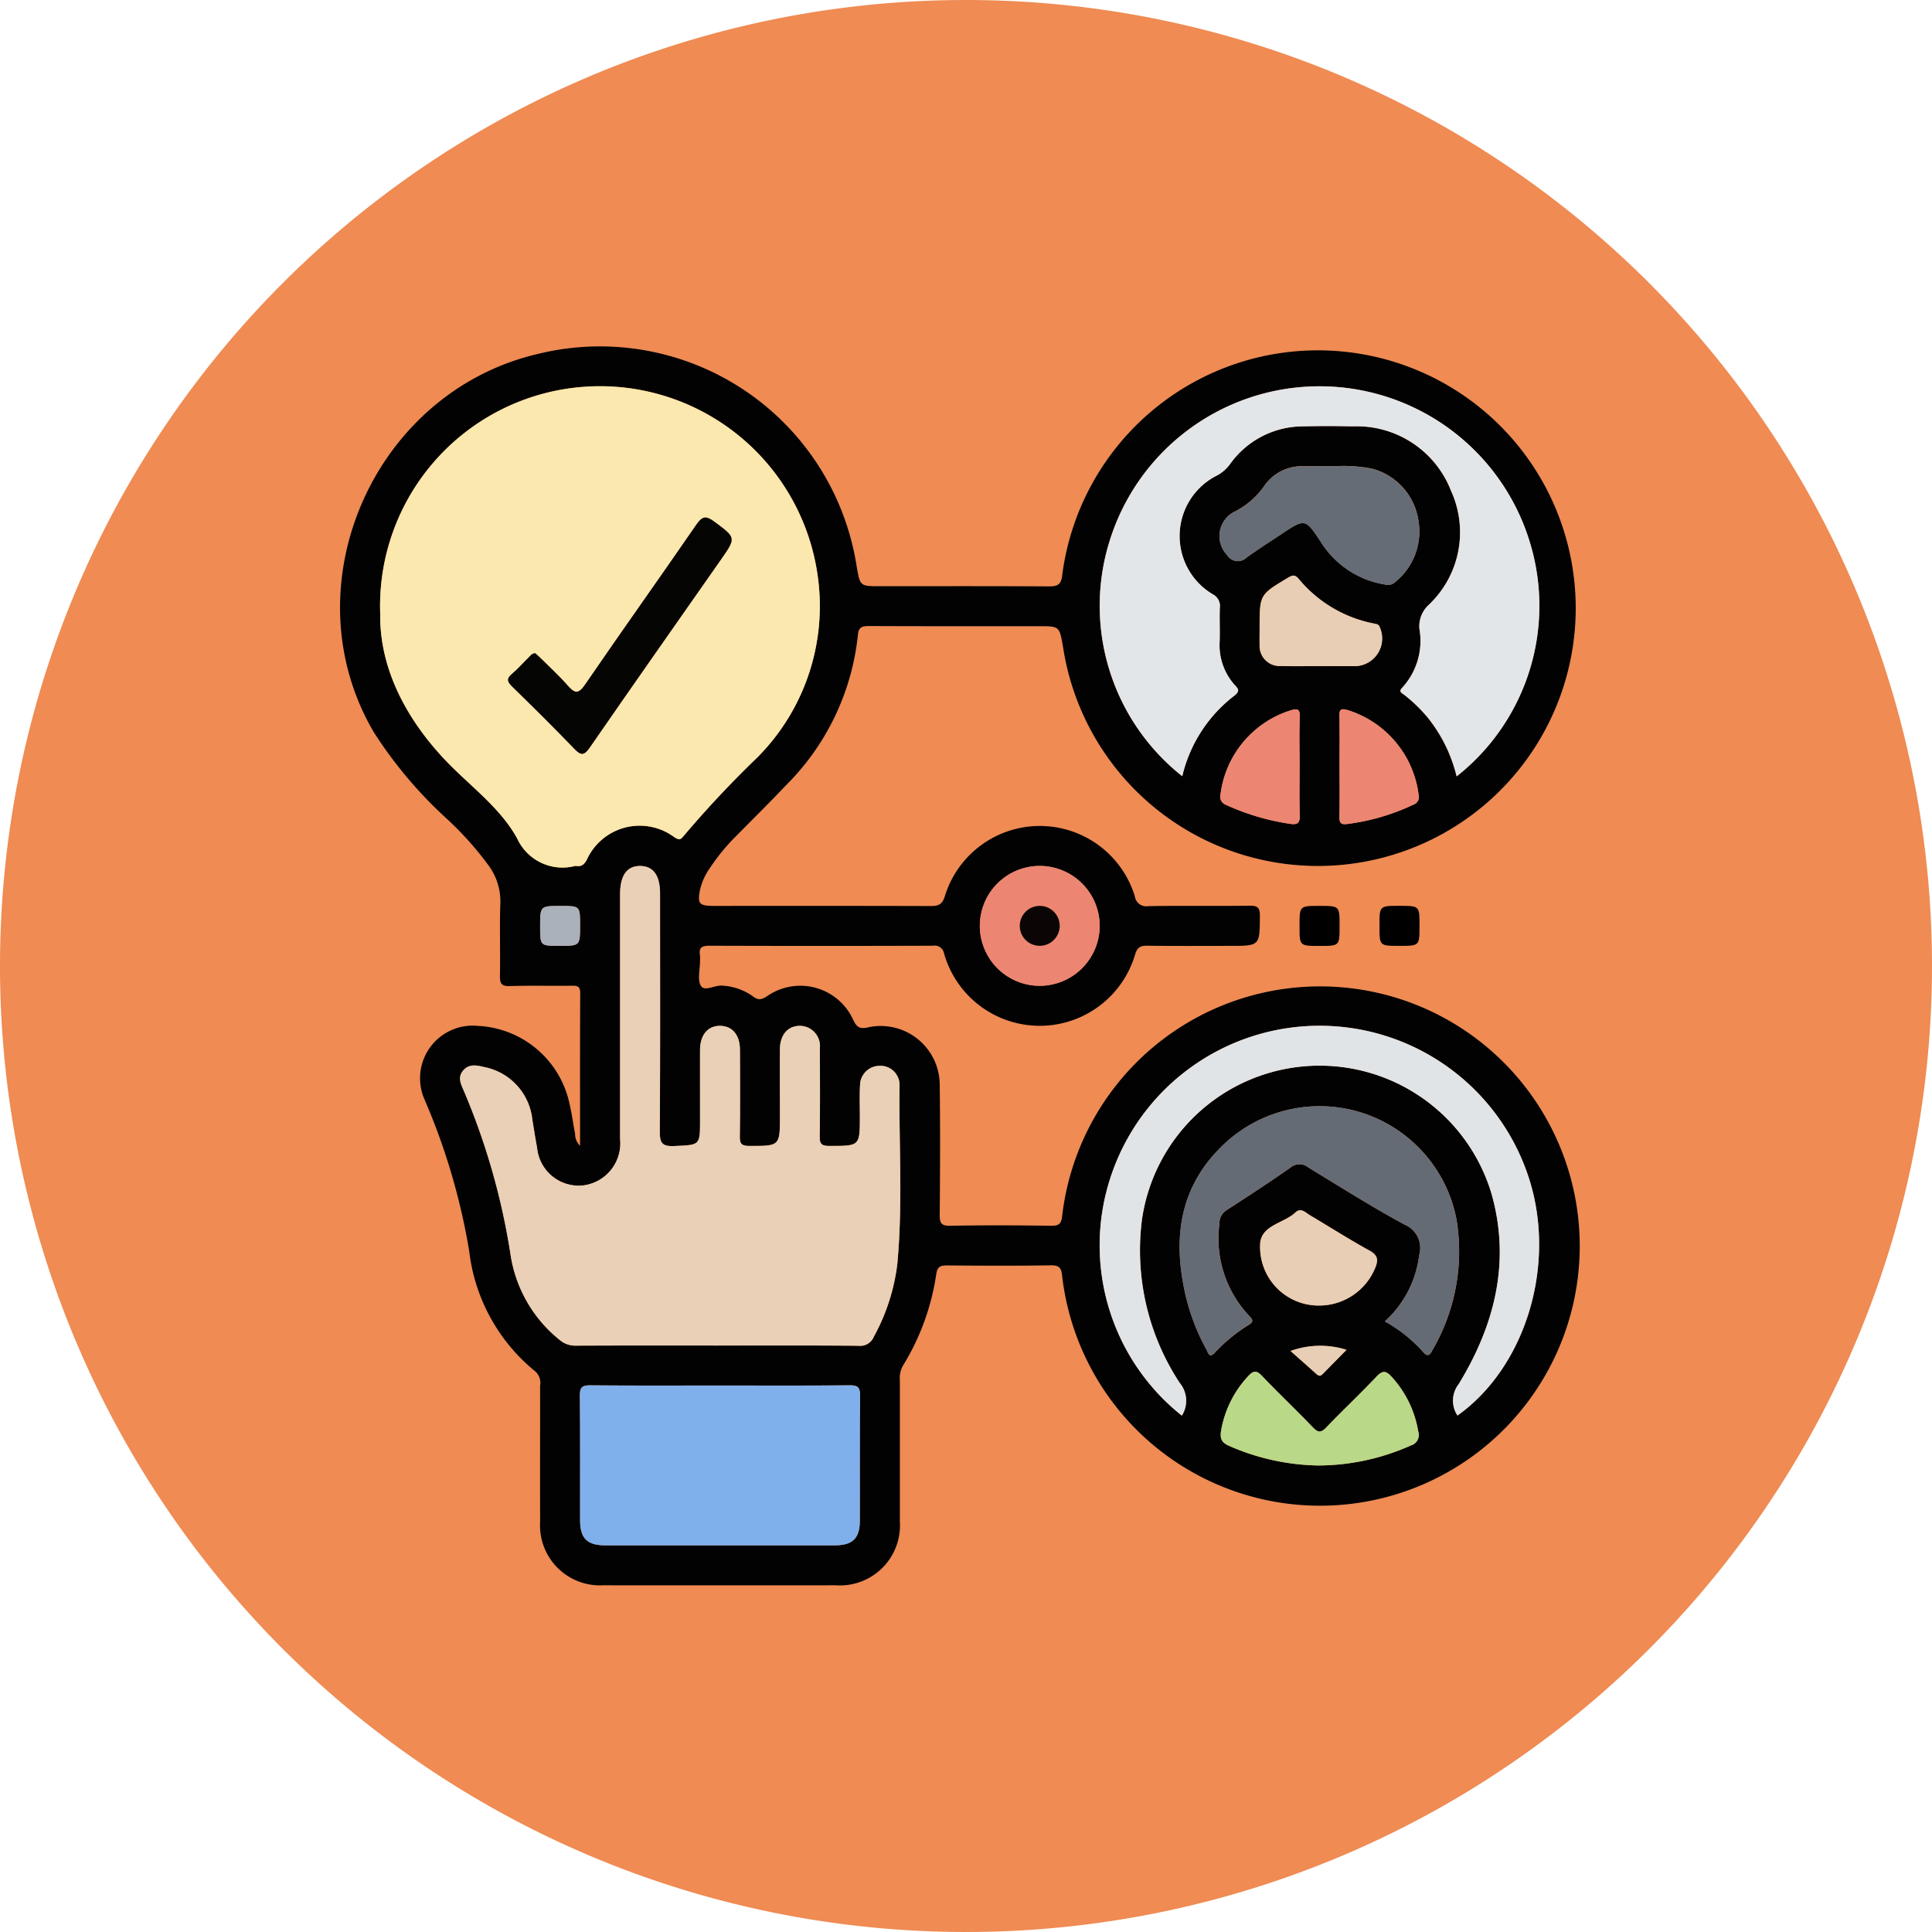 <svg xmlns="http://www.w3.org/2000/svg" width="125" height="125" viewBox="0 0 125 125">
  <g id="Grupo_1044030" data-name="Grupo 1044030" transform="translate(-1806 9621)">
    <path id="Trazado_626457" data-name="Trazado 626457" d="M62.5,0A62.5,62.5,0,1,1,0,62.5,62.5,62.5,0,0,1,62.5,0Z" transform="translate(1806 -9621)" fill="#ef8b53"/>
    <g id="Grupo_930281" data-name="Grupo 930281" transform="translate(-1090.163 -10372.662)">
      <path id="Trazado_611576" data-name="Trazado 611576" d="M2933.693,825.795c0-3.363-.007-6.618.009-9.873,0-.4-.132-.49-.505-.484-1.347.02-2.695-.022-4.04.023-.553.018-.657-.17-.647-.675.031-1.561-.03-3.125.027-4.685a3.938,3.938,0,0,0-.739-2.412,21.072,21.072,0,0,0-2.8-3.12,27.925,27.925,0,0,1-4.659-5.55c-5.51-9.4-.034-21.982,10.647-24.463a16.806,16.806,0,0,1,20.6,13.734c.221,1.3.221,1.3,1.507,1.3,3.637,0,7.273-.012,10.909.012.578,0,.828-.1.89-.753a16.68,16.68,0,1,1,.047,4.654c-.23-1.326-.23-1.326-1.563-1.326-3.663,0-7.327.008-10.99-.01-.452,0-.675.073-.718.582a16.066,16.066,0,0,1-4.694,9.763c-1,1.06-2.036,2.077-3.056,3.114a13.541,13.541,0,0,0-1.851,2.235,4.049,4.049,0,0,0-.6,1.313c-.2.968-.076,1.1.9,1.1,4.66,0,9.32-.007,13.98.009.509,0,.775-.069.951-.647a6.427,6.427,0,0,1,12.287.011.746.746,0,0,0,.874.642c2.181-.037,4.364,0,6.545-.027.511-.006.676.106.673.65-.013,1.948.01,1.948-1.949,1.948-1.778,0-3.556.014-5.333-.01-.434-.006-.639.088-.784.543a6.433,6.433,0,0,1-12.365-.034.618.618,0,0,0-.723-.508q-7.233.024-14.465,0c-.507,0-.688.132-.606.625a2.645,2.645,0,0,1,0,.4c0,.538-.179,1.2.066,1.581s.9-.081,1.391-.022a3.744,3.744,0,0,1,1.952.679c.378.3.6.22.959-.017a3.759,3.759,0,0,1,5.536,1.528c.238.5.42.64,1,.5a3.82,3.82,0,0,1,4.607,3.721c.035,2.8.024,5.6,0,8.4-.005.537.087.734.683.723,2.181-.04,4.363-.031,6.545,0,.483.006.634-.132.691-.613a16.8,16.8,0,1,1,0,3.85c-.051-.483-.163-.686-.714-.677-2.235.037-4.471.024-6.707.007-.427,0-.644.042-.722.562a15.606,15.606,0,0,1-2.166,5.938,1.641,1.641,0,0,0-.189.927q0,4.565,0,9.13a3.887,3.887,0,0,1-4.149,4.137q-7.515.007-15.031,0a3.879,3.879,0,0,1-4.095-4.107c-.007-2.936,0-5.872,0-8.807a1,1,0,0,0-.316-.927,11.8,11.8,0,0,1-4.274-7.791,42.025,42.025,0,0,0-2.885-9.789,3.406,3.406,0,0,1,3.459-4.771,6.377,6.377,0,0,1,5.786,4.52c.234.8.333,1.631.491,2.448A1.077,1.077,0,0,0,2933.693,825.795Zm-12.93-34.417c-.047,3.316,1.484,6.53,4.075,9.32,1.61,1.734,3.655,3.147,4.788,5.217a3.223,3.223,0,0,0,3.743,1.772.294.294,0,0,1,.081,0c.335.053.508-.09.677-.4a3.756,3.756,0,0,1,5.669-1.458c.247.15.373.211.572-.054a68.272,68.272,0,0,1,4.8-5.117A13.87,13.87,0,0,0,2949.078,789a14.224,14.224,0,0,0-28.315,2.377Zm21.74,47.34c3.07,0,6.14-.013,9.21.014a.944.944,0,0,0,.99-.591,12.978,12.978,0,0,0,1.512-4.65c.371-3.867.1-7.748.151-11.623a1.239,1.239,0,0,0-1.315-1.246,1.27,1.27,0,0,0-1.24,1.244c-.036.671-.012,1.346-.012,2.019,0,1.942,0,1.921-1.984,1.918-.512,0-.623-.147-.615-.633.028-1.885.019-3.77.008-5.655a1.313,1.313,0,0,0-1.256-1.48c-.786-.021-1.315.561-1.322,1.494-.011,1.427,0,2.854,0,4.281,0,2.02,0,2-1.991,1.993-.524,0-.614-.167-.607-.64.026-1.858.015-3.716.008-5.574,0-.961-.483-1.537-1.264-1.554-.809-.017-1.313.579-1.317,1.582-.007,1.508,0,3.016,0,4.524,0,1.648,0,1.594-1.673,1.67-.822.038-.937-.239-.932-.978.034-5.116.018-10.233.017-15.349,0-1.175-.429-1.778-1.27-1.793-.866-.016-1.313.606-1.315,1.829q0,.485,0,.969,0,7.432,0,14.864a2.746,2.746,0,0,1-2.417,3.009,2.71,2.71,0,0,1-2.956-2.46c-.116-.607-.205-1.219-.309-1.829a3.871,3.871,0,0,0-3.047-3.36c-.5-.113-1.025-.263-1.426.213-.386.459-.12.918.067,1.36a44.381,44.381,0,0,1,3.009,10.592,8.751,8.751,0,0,0,3.161,5.468,1.558,1.558,0,0,0,1.093.378C2936.469,838.711,2939.486,838.717,2942.5,838.717Zm30.151-36.836a9.234,9.234,0,0,1,3.4-5.236c.269-.239.281-.355.035-.616a3.859,3.859,0,0,1-1.018-2.886c.022-.727-.016-1.455.012-2.181a.838.838,0,0,0-.445-.842,4.385,4.385,0,0,1,.3-7.717,2.545,2.545,0,0,0,.822-.74,5.806,5.806,0,0,1,4.7-2.417c1.077-.028,2.155-.025,3.232,0a6.538,6.538,0,0,1,6.346,4.164,6.453,6.453,0,0,1-1.43,7.375,1.887,1.887,0,0,0-.615,1.549,4.483,4.483,0,0,1-1.107,3.817c-.276.268,0,.366.15.482a9.93,9.93,0,0,1,1.5,1.459,9.7,9.7,0,0,1,1.866,3.8,14.048,14.048,0,0,0,4.751-15.1,14.22,14.22,0,0,0-27.218-.081A14.05,14.05,0,0,0,2972.654,801.882Zm-29.907,39.423c-2.8,0-5.6.014-8.4-.013-.531,0-.67.142-.665.667.027,2.692.009,5.384.014,8.075,0,1.155.458,1.609,1.617,1.61q7.431.006,14.861,0c1.16,0,1.617-.455,1.62-1.608.006-2.692-.012-5.384.014-8.075.005-.522-.128-.675-.662-.67C2948.347,841.32,2945.546,841.305,2942.747,841.305Zm29.882,1.948a1.806,1.806,0,0,0-.138-2.115,15.608,15.608,0,0,1-2.448-10.54,11.61,11.61,0,0,1,22.637-1.648c1.227,4.4.176,8.467-2.136,12.258a1.744,1.744,0,0,0-.082,2.038c4.422-3.146,6.413-9.751,4.633-15.322a14.231,14.231,0,0,0-27.133.079A14.073,14.073,0,0,0,2972.628,843.253Zm13.13-6.1a9.5,9.5,0,0,1,2.477,1.977c.322.384.465.165.624-.143a12.681,12.681,0,0,0,1.544-8.4,9.017,9.017,0,0,0-15.4-4.547c-2.351,2.415-2.887,5.374-2.3,8.6a13.789,13.789,0,0,0,1.507,4.32c.108.193.18.62.545.229a10.527,10.527,0,0,1,2.242-1.833c.26-.158.229-.319.035-.508a7.292,7.292,0,0,1-1.973-6,1.007,1.007,0,0,1,.5-.913c1.378-.891,2.753-1.79,4.1-2.732a.9.9,0,0,1,1.153-.007c2.067,1.261,4.116,2.557,6.244,3.708a1.632,1.632,0,0,1,.935,1.943c-.016.106-.033.212-.049.318A6.9,6.9,0,0,1,2985.759,837.157Zm-3.318-55.327c-.739,0-1.332-.014-1.923,0a2.949,2.949,0,0,0-2.521,1.218,5.145,5.145,0,0,1-2.015,1.748,1.77,1.77,0,0,0-.429,2.776.81.81,0,0,0,1.251.177c.738-.539,1.514-1.026,2.275-1.534,1.513-1.01,1.527-1.02,2.53.494a6.015,6.015,0,0,0,4.168,2.772.679.679,0,0,0,.656-.16,4.2,4.2,0,0,0,1.492-4.046,4.088,4.088,0,0,0-2.983-3.287A9.565,9.565,0,0,0,2982.441,781.83Zm-.944,64.65a14.759,14.759,0,0,0,5.944-1.292.708.708,0,0,0,.478-.924,6.862,6.862,0,0,0-1.7-3.5c-.356-.4-.589-.47-1-.03-1.049,1.118-2.173,2.166-3.234,3.274-.343.357-.531.373-.883.005-1.078-1.129-2.218-2.2-3.292-3.331-.363-.383-.571-.327-.887.018a6.84,6.84,0,0,0-1.746,3.479c-.1.542-.005.813.53,1.043A14.917,14.917,0,0,0,2981.5,846.479Zm-14.183-34.9a3.878,3.878,0,1,0-3.85,3.867A3.9,3.9,0,0,0,2967.313,811.576Zm14.218-16.819c.78,0,1.561.008,2.341,0a1.791,1.791,0,0,0,1.53-2.569c-.074-.149-.2-.154-.326-.181a8.4,8.4,0,0,1-4.9-2.9c-.214-.255-.362-.26-.655-.086-1.86,1.109-1.866,1.1-1.866,3.227,0,.377-.012.754,0,1.13a1.289,1.289,0,0,0,1.365,1.368C2979.862,794.774,2980.7,794.756,2981.531,794.758Zm-.011,41.373a3.918,3.918,0,0,0,3.6-2.4c.22-.516.223-.844-.354-1.16-1.316-.721-2.583-1.531-3.875-2.3-.28-.166-.552-.5-.922-.159-.734.686-2.125.8-2.268,1.932A3.789,3.789,0,0,0,2981.521,836.131Zm-1.275-34.9c0-1.049-.03-2.1.012-3.146.023-.575-.153-.6-.639-.446a6.551,6.551,0,0,0-4.487,5.4.566.566,0,0,0,.356.7,15.3,15.3,0,0,0,4.155,1.229c.542.079.627-.116.613-.592C2980.225,803.326,2980.246,802.276,2980.246,801.227Zm2.587-.023c0,1.1.015,2.206-.008,3.309-.008.4.1.508.5.459a14.132,14.132,0,0,0,4.309-1.265.5.5,0,0,0,.32-.563,6.6,6.6,0,0,0-4.631-5.552c-.42-.109-.51-.02-.5.384C2982.845,799.052,2982.833,800.128,2982.833,801.2Zm-50.471,11.654c1.331,0,1.331,0,1.331-1.333,0-1.251,0-1.251-1.253-1.251-1.331,0-1.331,0-1.331,1.333C2931.108,812.858,2931.108,812.858,2932.362,812.858Zm47.3,26.213c.629.559,1.144,1.01,1.651,1.469.136.123.258.191.409.038l1.557-1.583A5.638,5.638,0,0,0,2979.664,839.071Z" transform="translate(0 0)" fill="#020202"/>
      <path id="Trazado_611577" data-name="Trazado 611577" d="M3111.189,885.836c1.291,0,1.291,0,1.291,1.3s0,1.29-1.3,1.29-1.29,0-1.29-1.3S3109.894,885.836,3111.189,885.836Z" transform="translate(-129.647 -75.563)"/>
      <path id="Trazado_611578" data-name="Trazado 611578" d="M3128.453,887.132c0,1.29,0,1.29-1.3,1.29s-1.291,0-1.291-1.3,0-1.29,1.3-1.29S3128.453,885.836,3128.453,887.132Z" transform="translate(-140.448 -75.563)"/>
      <path id="Trazado_611579" data-name="Trazado 611579" d="M2926.19,796.73a14.224,14.224,0,0,1,28.315-2.377,13.872,13.872,0,0,1-3.908,11.661,68.233,68.233,0,0,0-4.8,5.117c-.2.265-.325.2-.572.054a3.757,3.757,0,0,0-5.67,1.458c-.169.306-.341.45-.676.4a.3.3,0,0,0-.081,0,3.224,3.224,0,0,1-3.743-1.772c-1.133-2.07-3.177-3.483-4.788-5.217C2927.674,803.26,2926.143,800.046,2926.19,796.73Zm10.033,2.553c-.23,0-.311.16-.419.266-.368.356-.7.748-1.094,1.075-.374.314-.293.515.021.82,1.348,1.316,2.689,2.641,3.995,4,.435.453.639.5,1.029-.069,2.8-4.049,5.627-8.074,8.448-12.106,1.031-1.474,1.013-1.448-.4-2.5-.53-.394-.774-.369-1.163.2-2.376,3.457-4.816,6.87-7.185,10.332-.449.655-.684.588-1.14.067-.548-.626-1.169-1.19-1.761-1.779C2936.44,799.473,2936.318,799.37,2936.223,799.283Z" transform="translate(-5.427 -5.353)" fill="#fae8ae"/>
      <path id="Trazado_611580" data-name="Trazado 611580" d="M2958.715,908.891c-3.017,0-6.033-.006-9.049.008a1.556,1.556,0,0,1-1.092-.378,8.75,8.75,0,0,1-3.161-5.468,44.381,44.381,0,0,0-3.009-10.592c-.187-.442-.453-.9-.066-1.36.4-.476.929-.326,1.426-.213a3.871,3.871,0,0,1,3.047,3.36c.1.61.193,1.222.309,1.829a2.71,2.71,0,0,0,2.957,2.46,2.746,2.746,0,0,0,2.417-3.009q0-7.432,0-14.864v-.97c0-1.223.449-1.844,1.315-1.829.841.015,1.27.618,1.27,1.793,0,5.116.016,10.233-.018,15.349-.005.739.11,1.015.932.978,1.671-.076,1.673-.022,1.673-1.67,0-1.508,0-3.016,0-4.524,0-1,.509-1.6,1.317-1.582.781.017,1.26.593,1.264,1.554.007,1.858.018,3.716-.008,5.574-.006.473.083.64.607.641,1.991,0,1.991.027,1.991-1.993,0-1.427-.009-2.854,0-4.281.007-.933.537-1.515,1.323-1.494a1.313,1.313,0,0,1,1.256,1.48c.011,1.885.021,3.77-.008,5.655-.007.486.1.632.615.633,1.984,0,1.983.024,1.984-1.919,0-.673-.024-1.348.012-2.019a1.271,1.271,0,0,1,1.241-1.244,1.239,1.239,0,0,1,1.315,1.246c-.047,3.875.22,7.755-.151,11.623a12.993,12.993,0,0,1-1.512,4.65.944.944,0,0,1-.99.591C2964.855,908.878,2961.785,908.891,2958.715,908.891Z" transform="translate(-16.213 -70.174)" fill="#e9d0b6"/>
      <path id="Trazado_611581" data-name="Trazado 611581" d="M3075.3,807.244a14.048,14.048,0,0,1-4.713-15.17,14.22,14.22,0,0,1,27.218.081,14.048,14.048,0,0,1-4.751,15.1,9.692,9.692,0,0,0-1.866-3.8,9.933,9.933,0,0,0-1.5-1.459c-.148-.116-.426-.214-.15-.482a4.485,4.485,0,0,0,1.107-3.817,1.886,1.886,0,0,1,.615-1.549,6.453,6.453,0,0,0,1.429-7.375,6.537,6.537,0,0,0-6.346-4.164c-1.077-.022-2.156-.025-3.232,0a5.806,5.806,0,0,0-4.7,2.417,2.548,2.548,0,0,1-.822.74,4.385,4.385,0,0,0-.3,7.717.839.839,0,0,1,.444.842c-.028.726.01,1.455-.012,2.181a3.859,3.859,0,0,0,1.018,2.886c.246.261.235.377-.035.616A9.233,9.233,0,0,0,3075.3,807.244Z" transform="translate(-102.644 -5.362)" fill="#e3e6e9"/>
      <path id="Trazado_611582" data-name="Trazado 611582" d="M2975.154,981.644c2.8,0,5.6.015,8.4-.013.535-.005.668.148.662.67-.026,2.691-.008,5.384-.014,8.075,0,1.153-.459,1.607-1.62,1.608q-7.431.006-14.861,0c-1.16,0-1.615-.455-1.617-1.61-.006-2.692.013-5.384-.014-8.075-.005-.526.134-.672.664-.667C2969.554,981.658,2972.354,981.644,2975.154,981.644Z" transform="translate(-32.408 -140.339)" fill="#80b0ec"/>
      <path id="Trazado_611583" data-name="Trazado 611583" d="M3075.266,935.015a14.074,14.074,0,0,1-4.667-15.249,14.231,14.231,0,0,1,27.134-.079c1.78,5.571-.211,12.175-4.633,15.322a1.743,1.743,0,0,1,.082-2.038c2.312-3.791,3.362-7.863,2.135-12.258a11.61,11.61,0,0,0-22.636,1.648,15.609,15.609,0,0,0,2.448,10.54A1.8,1.8,0,0,1,3075.266,935.015Z" transform="translate(-102.638 -91.763)" fill="#e1e4e7"/>
      <path id="Trazado_611584" data-name="Trazado 611584" d="M3099.2,939.673a6.9,6.9,0,0,0,2.179-3.994c.015-.106.033-.212.049-.318a1.632,1.632,0,0,0-.935-1.943c-2.128-1.15-4.178-2.447-6.245-3.708a.9.9,0,0,0-1.153.007c-1.343.942-2.718,1.841-4.1,2.732a1.006,1.006,0,0,0-.5.913,7.294,7.294,0,0,0,1.973,6c.194.189.225.35-.035.508a10.515,10.515,0,0,0-2.242,1.833c-.365.392-.437-.036-.545-.229a13.777,13.777,0,0,1-1.507-4.32c-.584-3.228-.048-6.188,2.3-8.6a9.017,9.017,0,0,1,15.4,4.547,12.685,12.685,0,0,1-1.545,8.4c-.16.308-.3.527-.624.143A9.5,9.5,0,0,0,3099.2,939.673Z" transform="translate(-113.44 -102.516)" fill="#646b75"/>
      <path id="Trazado_611585" data-name="Trazado 611585" d="M3101.272,797.985a9.564,9.564,0,0,1,2.5.163,4.089,4.089,0,0,1,2.983,3.287,4.2,4.2,0,0,1-1.492,4.046.679.679,0,0,1-.656.16,6.012,6.012,0,0,1-4.168-2.771c-1-1.514-1.018-1.5-2.53-.495-.761.508-1.538.995-2.275,1.534a.81.81,0,0,1-1.25-.177,1.77,1.77,0,0,1,.428-2.776,5.141,5.141,0,0,0,2.015-1.748,2.95,2.95,0,0,1,2.521-1.219C3099.94,797.972,3100.533,797.985,3101.272,797.985Z" transform="translate(-118.831 -16.155)" fill="#656c75"/>
      <path id="Trazado_611586" data-name="Trazado 611586" d="M3100.482,984.984a14.919,14.919,0,0,1-5.789-1.261c-.535-.23-.628-.5-.53-1.043a6.837,6.837,0,0,1,1.746-3.479c.315-.345.523-.4.887-.018,1.074,1.132,2.214,2.2,3.292,3.331.351.367.541.352.883-.005,1.061-1.108,2.185-2.156,3.234-3.274.413-.44.646-.371,1,.03a6.858,6.858,0,0,1,1.7,3.5.709.709,0,0,1-.478.924A14.762,14.762,0,0,1,3100.482,984.984Z" transform="translate(-118.986 -138.504)" fill="#b9d888"/>
      <path id="Trazado_611587" data-name="Trazado 611587" d="M3053.756,881.741a3.878,3.878,0,1,1-3.826-3.888A3.9,3.9,0,0,1,3053.756,881.741Zm-3.9,1.28a1.292,1.292,0,1,0-1.264-1.3A1.3,1.3,0,0,0,3049.852,883.022Z" transform="translate(-86.442 -70.165)" fill="#ec8672"/>
      <path id="Trazado_611588" data-name="Trazado 611588" d="M3105.768,825.7c-.834,0-1.669.018-2.5-.006a1.289,1.289,0,0,1-1.365-1.369c-.016-.376,0-.753,0-1.13,0-2.128.006-2.118,1.866-3.227.293-.174.44-.17.655.086a8.394,8.394,0,0,0,4.9,2.9c.13.027.251.032.326.181a1.791,1.791,0,0,1-1.53,2.569C3107.329,825.706,3106.548,825.7,3105.768,825.7Z" transform="translate(-124.236 -30.941)" fill="#e8ceb4"/>
      <path id="Trazado_611589" data-name="Trazado 611589" d="M3105.8,952.821a3.789,3.789,0,0,1-3.817-4.081c.143-1.129,1.534-1.246,2.268-1.932.369-.345.642-.007.922.159,1.292.765,2.559,1.575,3.875,2.3.577.316.574.644.354,1.16A3.919,3.919,0,0,1,3105.8,952.821Z" transform="translate(-124.281 -116.691)" fill="#e8ceb4"/>
      <path id="Trazado_611590" data-name="Trazado 611590" d="M3099.19,850.233c0,1.049-.021,2.1.009,3.147.014.475-.07.67-.612.592a15.3,15.3,0,0,1-4.155-1.23.566.566,0,0,1-.356-.7,6.55,6.55,0,0,1,4.487-5.4c.487-.15.662-.129.639.446C3099.16,848.134,3099.19,849.184,3099.19,850.233Z" transform="translate(-118.944 -49.006)" fill="#ec8672"/>
      <path id="Trazado_611591" data-name="Trazado 611591" d="M3117.864,850.2c0-1.076.012-2.152-.007-3.228-.007-.4.082-.493.5-.384a6.6,6.6,0,0,1,4.631,5.552.5.5,0,0,1-.32.563,14.131,14.131,0,0,1-4.309,1.265c-.4.049-.513-.064-.505-.459C3117.879,852.4,3117.864,851.3,3117.864,850.2Z" transform="translate(-135.031 -48.993)" fill="#ec8672"/>
      <path id="Trazado_611592" data-name="Trazado 611592" d="M2959.395,888.423c-1.253,0-1.253,0-1.253-1.25,0-1.333,0-1.333,1.331-1.333,1.254,0,1.254,0,1.254,1.251C2960.726,888.423,2960.726,888.423,2959.395,888.423Z" transform="translate(-27.033 -75.565)" fill="#aab1bb"/>
      <path id="Trazado_611593" data-name="Trazado 611593" d="M3108.093,974.068a5.638,5.638,0,0,1,3.617-.077l-1.557,1.583c-.151.153-.273.085-.409-.038C3109.237,975.078,3108.723,974.627,3108.093,974.068Z" transform="translate(-128.429 -134.997)" fill="#e8ceb4"/>
      <path id="Trazado_611594" data-name="Trazado 611594" d="M2953.5,817.029c.1.087.217.19.329.3.591.589,1.212,1.152,1.761,1.779.456.52.691.588,1.14-.067,2.368-3.462,4.809-6.875,7.185-10.332.389-.565.632-.591,1.163-.2,1.416,1.052,1.434,1.026.4,2.5-2.821,4.032-5.653,8.057-8.448,12.106-.391.565-.595.521-1.029.069-1.305-1.359-2.646-2.683-3.995-4-.313-.306-.395-.506-.021-.82.391-.328.727-.719,1.094-1.075C2953.188,817.189,2953.267,817.028,2953.5,817.029Z" transform="translate(-22.702 -23.099)" fill="#050504"/>
      <path id="Trazado_611595" data-name="Trazado 611595" d="M3055.255,888.421a1.292,1.292,0,1,1,1.316-1.246A1.3,1.3,0,0,1,3055.255,888.421Z" transform="translate(-91.845 -75.564)" fill="#0b0605"/>
    </g>
  </g>
</svg>
